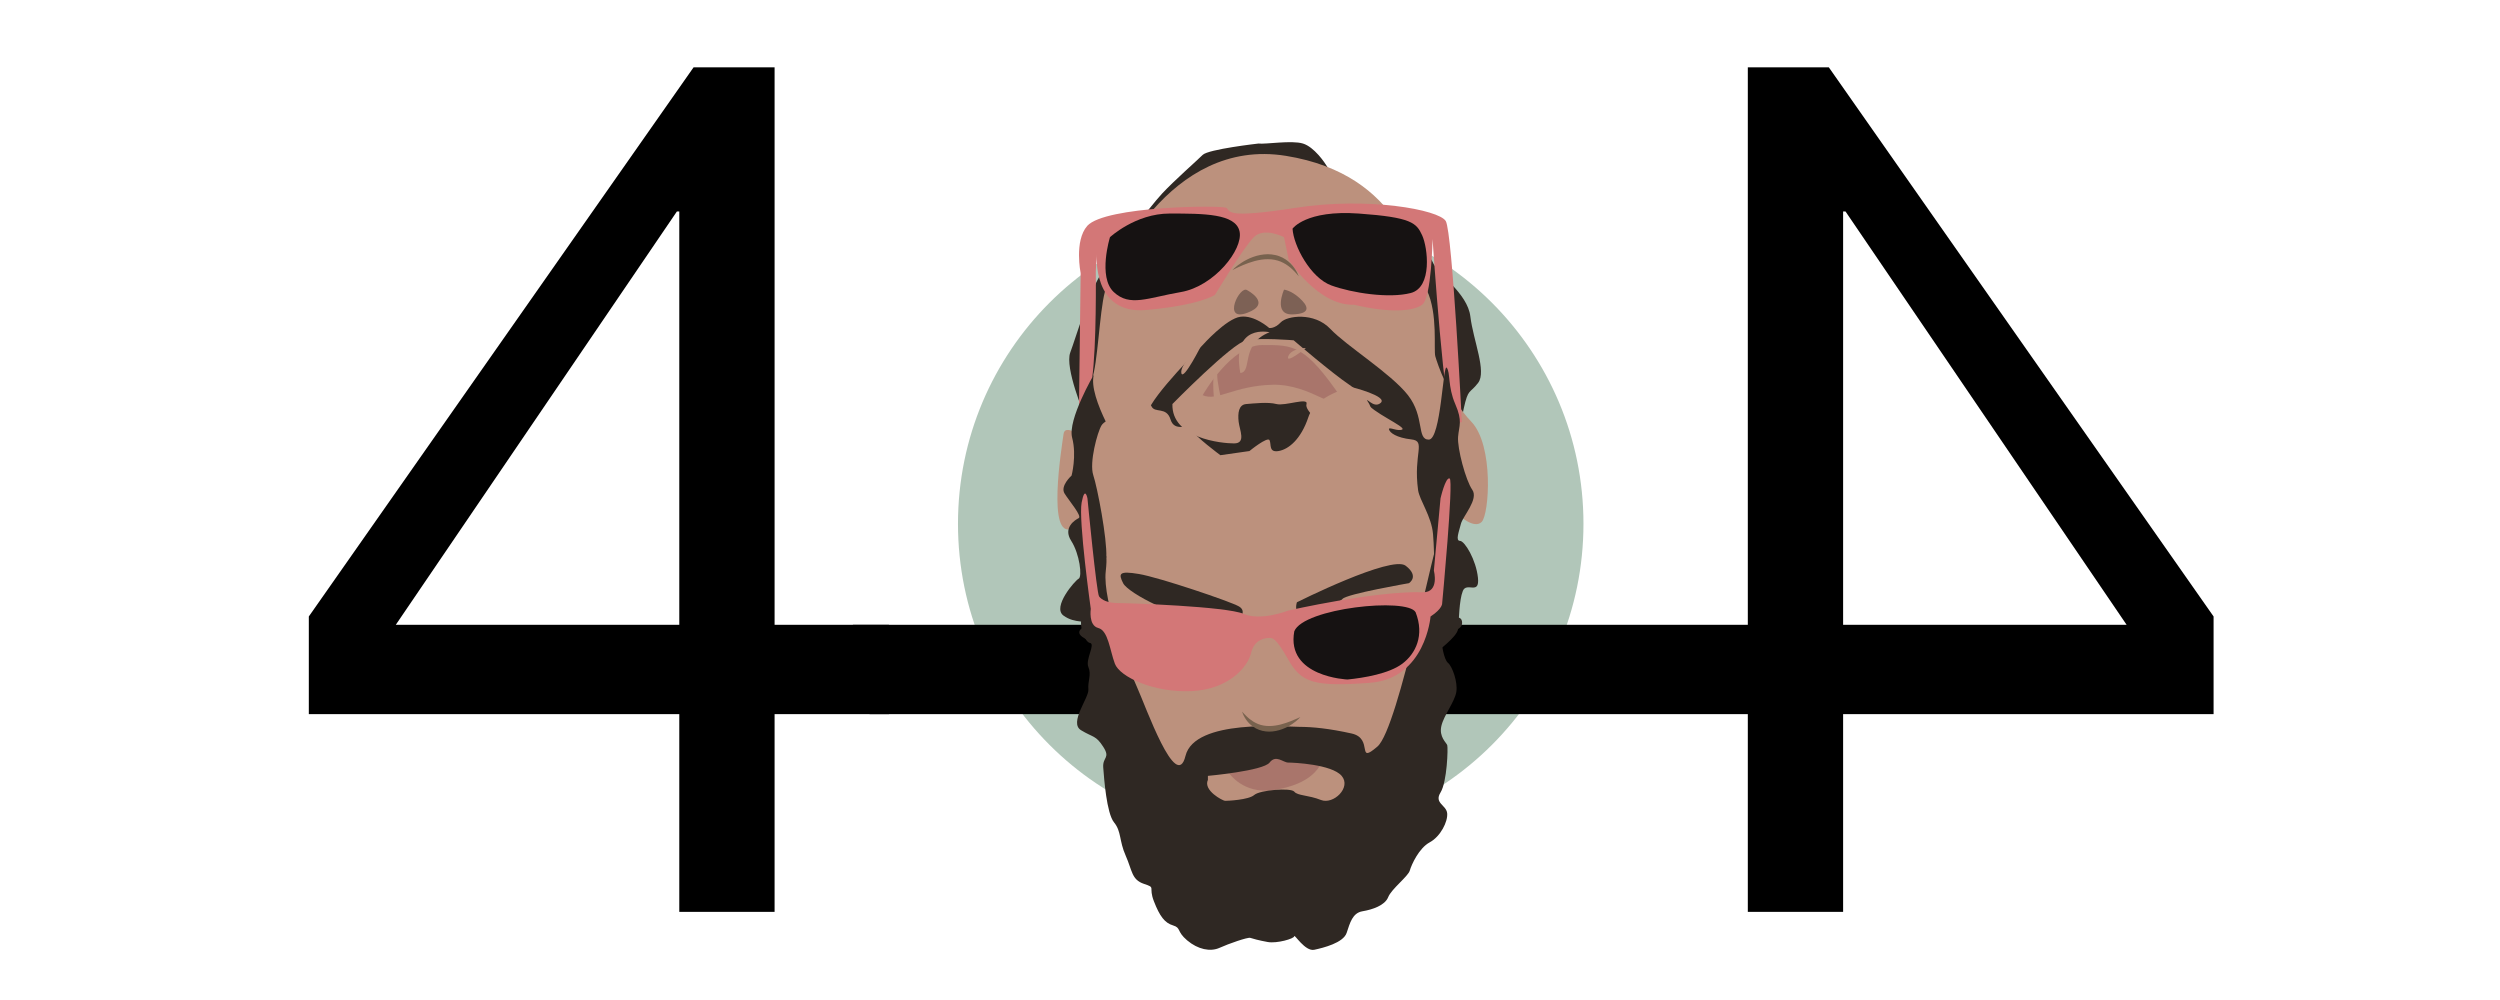 <?xml version="1.0" encoding="utf-8"?>
<!-- Generator: Adobe Illustrator 17.0.1, SVG Export Plug-In . SVG Version: 6.00 Build 0)  -->
<!DOCTYPE svg PUBLIC "-//W3C//DTD SVG 1.1//EN" "http://www.w3.org/Graphics/SVG/1.1/DTD/svg11.dtd">
<svg version="1.1" id="Layer_1" xmlns="http://www.w3.org/2000/svg" xmlns:xlink="http://www.w3.org/1999/xlink" x="0px" y="0px"
	 width="1000px" height="400px" viewBox="0 0 1000 400" enable-background="new 0 0 1000 400" xml:space="preserve">
<circle fill="#B1C6B9" cx="508.289" cy="209.522" r="125.097"/>
<g>
	<path d="M355.578,249.925v35.737h-45.743v79.097h-38.119v-79.097H123.528V246.59L277.434,26.928h32.401v222.997H355.578z
		 M271.716,84.583h-0.953L158.311,249.925h113.404V84.583z"/>
	<path display="none" d="M396.079,160.345c0.633-13.342,2.218-26.363,4.765-39.072c2.539-12.701,6.194-24.777,10.959-36.213
		c4.765-11.436,11.272-21.442,19.536-30.019c8.257-8.577,18.658-15.404,31.21-20.489c12.545-5.077,27.554-7.624,45.028-7.624
		c17.466,0,32.475,2.546,45.028,7.624c12.545,5.085,22.946,11.912,31.21,20.489c8.257,8.577,14.771,18.583,19.536,30.019
		c4.766,11.436,8.413,23.512,10.959,36.213c2.539,12.709,4.125,25.73,4.765,39.072c0.633,13.341,0.953,26.207,0.953,38.595
		c0,12.389-0.32,25.254-0.953,38.596c-0.64,13.341-2.226,26.371-4.765,39.072c-2.546,12.709-6.194,24.703-10.959,35.975
		c-4.765,11.279-11.279,21.204-19.536,29.781c-8.264,8.577-18.583,15.329-30.972,20.251c-12.389,4.921-27.48,7.385-45.266,7.385
		c-17.474,0-32.483-2.465-45.028-7.385c-12.552-4.921-22.953-11.674-31.21-20.251c-8.264-8.577-14.771-18.501-19.536-29.781
		c-4.765-11.272-8.421-23.266-10.959-35.975c-2.546-12.701-4.132-25.73-4.765-39.072c-0.641-13.342-0.953-26.207-0.953-38.596
		C395.126,186.552,395.439,173.687,396.079,160.345z M439.201,241.11c0.789,15.724,3.335,30.495,7.624,44.313
		c4.288,13.818,11.197,25.492,20.727,35.022c9.53,9.53,22.871,14.295,40.025,14.295c17.153,0,30.495-4.765,40.025-14.295
		c9.53-9.53,16.439-21.204,20.728-35.022c4.288-13.818,6.827-28.589,7.624-44.313c0.789-15.724,1.191-29.937,1.191-42.646
		c0-8.257-0.082-17.392-0.239-27.398c-0.164-10.006-0.953-20.012-2.382-30.019c-1.429-10.006-3.499-19.774-6.194-29.304
		c-2.703-9.53-6.671-17.868-11.913-25.016c-5.241-7.147-11.838-12.94-19.774-17.392c-7.944-4.445-17.63-6.671-29.066-6.671
		c-11.436,0-21.129,2.226-29.066,6.671c-7.944,4.452-14.533,10.245-19.774,17.392c-5.241,7.148-9.217,15.486-11.912,25.016
		c-2.703,9.53-4.765,19.298-6.194,29.304c-1.43,10.006-2.226,20.012-2.383,30.019c-0.164,10.006-0.238,19.141-0.238,27.398
		C438.01,211.173,438.405,225.386,439.201,241.11z"/>
	<path d="M699.126,249.925V26.928h32.402L885.433,246.59v39.072H737.245v79.097h-38.119v-79.097H347.833l-6.667-35.737H699.126z
		 M737.245,249.925H850.65L738.198,84.583h-0.953V249.925z"/>
</g>
<g>
	<path fill="#2F2823" d="M433.774,166.011c0,0-7.946-18.919-5.676-24.973c2.27-6.054,7.568-24.216,12.487-31.784
		c4.919-7.568,19.297-26.487,24.216-31.784c4.919-5.297,14-13.243,16.27-15.514c2.27-2.27,22.324-4.541,22.324-4.541
		c2.649,0.378,13.275-1.392,17.784,0c4.508,1.392,8.703,7.568,9.838,9.459s3.405,0.757,6.054,4.541
		c2.649,3.784,34.054,28.378,35.946,33.297s14,12.418,15.135,21.912s6.58,21.98,3.101,26.521c-3.479,4.541-3.913,2.006-5.749,10.216
		c-1.837,8.21,2.27,4.162,1.135,8.703s-4.919,8.324-4.919,8.324"/>
	<path fill="#BC917D" d="M449.271,254.552c0,0,3.784,27.622-5.676,34.433c-9.46,6.811,22.703,51.838,63.946,49.946
		c41.243-1.892,66.595-27.622,63.946-44.27c-2.016-8.287-4.919-6.054-6.054-10.216s0.378-18.541,0.378-18.541l1.514-28.757
		l16.27-31.027c0,0,6.054,5.676,9.081,2.649s4.919-30.649-4.162-40.108c-9.081-9.459-13.622-23.46-14.378-26.108
		c-0.757-2.649,1.135-17.027-3.405-26.487c-4.541-9.459-9.459-46.162-56.379-53.73c-46.919-7.568-70.301,46.541-72.421,54.487
		s-2.877,29.135-5.147,34.811c-2.27,5.676,0,26.108,0,26.108s-10.595-9.459-11.351-4.162c-0.757,5.297-6.811,42.379,3.405,37.838
		c10.216-4.541,21.946,0,21.946,0L449.271,254.552z"/>
	<path fill="#D37777" d="M584.747,168.883c0,0-3.784-75.899-6.432-80.44s-31.027-9.838-60.162-5.297
		c-29.135,4.541-25.73,1.135-27.622,0c-1.892-1.135-48.433-0.757-55.622,7.189c-5.297,6.054-2.649,18.919-2.649,18.919
		l-0.662,52.973c0,0,3.311,2.27,5.203-10.595s1.514-43.135,1.514-43.135l0.378-6.811c0,0-1.892,24.216,19.676,22.324
		c21.568-1.892,27.622-6.054,27.622-6.054s11.351-18.919,15.514-23.081s12.108,0,12.108,0l1.875,9.081
		c0,0,11.747,18.474,26.125,17.94c13.622,3.25,23.46,2.804,27.243,0c3.784-2.804,4.162-26.264,4.162-26.264
		s4.919,74.007,8.324,73.629C584.747,168.883,584.747,168.883,584.747,168.883z"/>
	<path fill="#161212" d="M443.99,94.875c0,0,10.216-9.459,23.838-9.459c13.622,0,26.487,0,28,7.189s-10.216,21.946-23.46,24.216
		c-13.243,2.27-20.432,6.054-26.865,0C439.071,110.767,443.99,94.875,443.99,94.875z"/>
	<path fill="#161212" d="M517.017,91.47c0,0,5.297-7.568,26.487-6.054c21.189,1.514,23.081,3.784,25.351,8.703
		c2.27,4.919,4.162,20.811-4.541,23.081s-23.46,0-31.784-3.027C524.207,111.146,517.396,98.281,517.017,91.47z"/>
	<path opacity="0.5" fill="#965A5B" enable-background="new    " d="M481.071,158.065c0,0,11.351-20.054,23.838-20.054
		s17.027-0.378,32.162,21.946c-1.135,6.054-12.487-6.432-28-6.054C493.558,154.281,486.747,160.713,481.071,158.065z"/>
	<path fill="#7D6155" d="M498.855,116.065c0,0,10.216,5.297,0,9.081S495.951,113.988,498.855,116.065z"/>
	<path fill="#7D6155" d="M513.612,115.866c0,0-4.541,10.136,3.405,9.897c7.946-0.239,6.054-3.644,2.649-6.671
		C516.261,116.065,513.612,115.866,513.612,115.866z"/>
	<path fill="#2F2823" d="M591.18,231.092c-0.757-7.189-5.297-14.729-7.189-14.743c-1.892-0.014-0.378-3.798,0.378-6.825
		s7.189-9.838,4.541-13.622c-2.649-3.784-6.054-16.649-5.676-21.189c0.378-4.541,1.892-6.141-1.135-13.097
		c-3.027-6.957-1.892-12.632-3.405-14.524c-1.514-1.892-2.27,28.757-7.189,28.757s-1.513-9.081-8.324-17.784
		c-6.811-8.703-24.595-19.676-31.027-26.487c-6.432-6.811-17.34-5.297-19.832-2.649c-2.492,2.649-4.644,2.27-4.644,2.27
		s-5.794-5.229-11.47-4.506c-5.676,0.722-15.135,11.317-15.135,11.317s-20.432,20.433-21.946,26.865
		c-4.162-1.135-9.838,16.27-9.838,16.27s-14.378-22.179-11.73-31.333c0,0-10.595,18.089-8.703,25.279
		c1.892,7.189-0.226,15.135-0.226,15.135s-4.693,4.162-2.801,7.189c1.892,3.027,7.118,9.081,5.64,9.838
		c-1.478,0.757-6.397,3.784-2.991,9.081c3.405,5.297,4.469,14.378,2.991,15.135c-1.478,0.757-10.701,11.351-6.09,14.757
		c4.612,3.405,10.287,1.892,9.909,3.027c-0.378,1.135-6.811,3.027-1.514,6.054c5.297,3.027,10.973,2.649,11.351,4.919
		c0.378,2.27,6.432,8.703,8.324,12.108c1.892,3.405,2.27,8.324,5.676,9.838c3.405,1.514,10.216,0,10.973,0
		c0.757,0,6.054,0.21,10.973,0.673c4.919,0.463,15.554-3.321,17.425-4.456c1.872-1.135,5.656-6.054,9.061-7.568
		c3.405-1.514,9.904-3.784,9.904-3.784s5.61,6.432,7.123,7.946c1.513,1.514,14.378,4.541,15.514,4.162
		c1.135-0.378,11.351-2.649,13.243-0.378c1.892,2.27,12.487-2.649,12.487-6.054c0-3.405,3.784-6.432,6.432-9.459
		c2.649-3.027,10.595-8.324,10.973-11.73c0.378-3.405,0.378-11.351,1.892-15.135C586.639,232.606,591.937,238.281,591.18,231.092z
		 M546.531,166.768c-4.541,2.649-12.487,12.108-15.135,7.189c-2.649-4.919-9.639-9.546-8.793-12.341
		c0.847-2.795-8.613,0.903-12.018,0c-3.405-0.903-9.041-0.232-12.088,0c-3.047,0.232-3.425,3.638-3.047,7.043
		c0.378,3.405,3.087,8.703-1.852,8.703s-25.013-1.978-24.635-15.746c0,0,23.878-24.362,29.534-25.497c5.656-1.135,18.965,0,18.965,0
		s15.448,13.243,22.258,17.784S551.072,164.119,546.531,166.768z"/>
	<g>
		<path fill="#78624E" d="M492.953,108.059c0,0,1.307-1.48,3.806-3.066c0.622-0.398,1.313-0.808,2.078-1.18
			c0.76-0.383,1.584-0.753,2.47-1.061c0.888-0.296,1.817-0.604,2.802-0.766c0.977-0.193,1.998-0.28,3.022-0.304
			c1.026,0.024,2.058,0.116,3.052,0.35c1,0.202,1.936,0.592,2.806,1.008c0.865,0.436,1.637,0.963,2.31,1.52
			c0.324,0.294,0.662,0.551,0.942,0.849c0.273,0.301,0.537,0.592,0.79,0.872c0.459,0.594,0.888,1.127,1.183,1.655
			c0.305,0.52,0.586,0.958,0.753,1.357c0.359,0.782,0.543,1.229,0.543,1.229s-0.332-0.366-0.874-1.008
			c-0.253-0.334-0.642-0.676-1.024-1.106c-0.384-0.431-0.896-0.839-1.398-1.32c-0.546-0.438-1.136-0.899-1.796-1.322
			c-0.66-0.423-1.395-0.787-2.162-1.124c-0.389-0.156-0.796-0.286-1.203-0.422c-0.424-0.085-0.833-0.234-1.269-0.298
			c-0.858-0.183-1.757-0.236-2.654-0.241c-1.801-0.02-3.618,0.313-5.299,0.748c-0.835,0.242-1.65,0.475-2.408,0.751
			c-0.758,0.276-1.476,0.549-2.132,0.825C494.669,107.116,492.953,108.059,492.953,108.059z"/>
	</g>
</g>
<g display="none">
	<path display="inline" fill="#2F2823" d="M909.693,346.528c0,0,18.996,7.759,21.672,13.645
		c2.676,5.886,11.772,22.475,13.645,31.304s5.084,32.374,5.351,39.598c0.268,7.224-0.535,19.264-0.535,22.475
		c0,3.211-12.575,18.996-12.575,18.996c-2.14,1.605-8.403,10.371-12.575,12.575s-11.505,0.803-13.645,0.268
		c-2.14-0.535-2.943,1.873-7.492,1.07c-4.548-0.803-44.147,4.013-48.963,1.873c-4.816-2.14-18.68,1.119-26.196-4.792
		c-7.516-5.91-20.195-10.89-20.945-16.561c-0.751-5.671,1.348-4.185-3.159-11.289c-4.507-7.104-4.548-1.338-6.956-5.351
		c-2.408-4.013-2.408-9.364-2.408-9.364"/>
	<path display="inline" fill="#BC917D" d="M836.126,294.879c0,0-22.207-16.856-20.334-28.361c1.873-11.505-52.708-20.602-80.534,9.9
		c-27.826,30.501-27.558,66.621-13.913,76.521c7.286,4.434,7.759,0.803,11.505,2.943c3.746,2.14,12.843,13.378,12.843,13.378
		l19.264,21.404l10.435,33.444c0,0-8.294,0.268-8.294,4.548s18.194,25.15,31.304,25.418c13.11,0.268,26.22,6.956,28.628,8.294
		c2.408,1.338,11.237,12.843,21.137,16.321c9.9,3.478,39.331,25.953,77.859-1.873s16.801-82.619,12.681-89.737
		c-4.119-7.118-18.567-22.636-20.975-28.255c-2.408-5.619-18.461-18.461-18.461-18.461s14.18-0.803,10.97-5.084
		c-3.211-4.281-25.15-34.782-29.163-24.348c-4.013,10.435-15.518,15.518-15.518,15.518L836.126,294.879z"/>
	<path display="inline" fill="#D37777" d="M800.907,451.252c0,0,56.344,50.993,61.428,52.331
		c5.083,1.338,28.896-14.983,46.287-38.795c17.391-23.812,17.391-18.996,19.531-19.532c2.14-0.535,34.782-33.712,34.247-44.414
		c-0.535-8.027-11.505-15.251-11.505-15.251l-36.99-37.926c0,0-3.946,0.736,3.813,11.17s29.431,31.571,29.431,31.571l4.548,5.084
		c0,0-15.786-18.461-29.699-1.873s-15.251,23.812-15.251,23.812s5.351,21.404,5.351,27.291c0,5.886-8.562,8.562-8.562,8.562
		l-7.747-5.096c0,0-21.369-4.757-31.159,5.788c-11.93,7.334-18.571,14.605-19.264,19.264c-0.693,4.659,15.628,21.515,15.628,21.515
		s-55.809-48.853-57.95-46.177C800.907,451.252,800.907,451.252,800.907,451.252z"/>
	<path display="inline" fill="#161212" d="M952.769,404.053c0,0-0.535,13.913-10.167,23.545
		c-9.632,9.632-18.729,18.729-24.883,14.716c-6.154-4.013-8.294-22.742-0.535-33.712c7.759-10.97,10.167-18.729,18.996-18.996
		C945.01,389.337,952.769,404.053,952.769,404.053z"/>
	<path display="inline" fill="#161212" d="M903.539,458.099c0,0,1.605,9.097-14.448,23.01
		c-16.053,13.913-18.996,13.645-24.08,11.772c-5.084-1.873-17.659-11.772-13.11-19.532c4.548-7.759,16.588-16.588,24.615-20.334
		C884.542,449.27,898.455,453.55,903.539,458.099z"/>
	<path display="inline" opacity="0.5" fill="#965A5B" enable-background="new    " d="M881.867,385.591
		c0,0,6.154,22.207-2.676,31.036c-8.829,8.829-11.772,12.308-38.26,7.224c-3.478-5.084,13.378-4.281,24.08-15.518
		S875.981,387.732,881.867,385.591z"/>
	<path display="inline" fill="#7D6155" d="M898.99,427.865c0,0-10.97,3.478-6.421-6.421
		C897.117,411.544,902.513,427.28,898.99,427.865z"/>
	<path display="inline" fill="#7D6155" d="M888.696,438.44c0,0-3.956-10.378-9.406-4.59c-5.45,5.787-1.704,6.858,2.844,6.59
		C886.683,440.173,888.696,438.44,888.696,438.44z"/>
	<path display="inline" fill="#2F2823" d="M752.37,411.812c5.619,4.548,14.161,6.669,15.508,5.341
		c1.348-1.328,2.953,2.418,4.558,5.093c1.605,2.676,1.873,12.04,6.421,12.843c4.548,0.803,16.053,7.492,18.996,10.97
		c2.943,3.478,3.004,5.68,10.064,8.459c7.06,2.779,10.27,7.595,12.678,7.862c2.408,0.268-18.729-21.939-15.251-25.418
		c3.478-3.478,7.492,5.351,18.461,6.689c10.97,1.338,31.304-3.478,40.668-3.211c9.364,0.268,16.007-8.515,15.896-12.151
		c-0.111-3.635,1.679-4.889,1.679-4.889s7.794-0.4,11.297-4.924c3.503-4.524,2.7-18.704,2.7-18.704s0-28.896-3.479-34.515
		c3.746-2.14-4.548-18.461-4.548-18.461s25.85,5.516,30.45,13.861c0,0-5.3-20.283-11.721-24.028
		c-6.421-3.746-10.542-10.862-10.542-10.862s0.375-6.261-3.103-7.064c-3.478-0.803-11.455-1.388-10.945-2.968
		c0.51-1.58,1.848-7.199-4.306-8.537c-6.154-1.338-13.327-7.007-12.818-8.587c0.51-1.58-0.46-15.594-6.129-14.741
		c-5.669,0.853-8.612,5.936-9.147,4.866c-0.535-1.07,2.676-6.956-3.211-5.351c-5.886,1.605-9.632,5.886-11.505,4.548
		c-1.873-1.338-10.702-1.605-14.448-2.676c-3.746-1.07-7.491-4.281-10.97-2.943c-3.478,1.338-7.224,7.224-7.759,7.759
		c-0.535,0.535-4.43,4.132-8.235,7.283c-3.805,3.151-8.649,13.347-9.17,15.473c-0.521,2.126,0.282,8.28-1.056,11.758
		c-1.338,3.478-4.328,9.679-4.328,9.679s-8.515-0.582-10.656-0.582s-13.378,6.956-13.913,8.027c-0.535,1.07-6.154,9.9-9.097,9.632
		c-2.943-0.268-6.956,10.702-4.548,13.11c2.408,2.408,1.873,7.224,2.14,11.237c0.268,4.013-1.605,13.378,0.535,16.053
		c2.14,2.676,7.759,8.294,9.364,12.04C754.511,407.531,746.752,407.263,752.37,411.812z M829.426,425.725
		c1.338-5.084,0.268-17.391,5.619-15.786c5.351,1.605,13.566-0.066,14.943,2.509c1.378,2.575,5.452-6.729,8.498-8.498
		c3.046-1.77,6.557-6.229,8.548-8.548c1.99-2.319-0.15-4.994-2.826-7.135c-2.676-2.141-8.337-3.971-4.844-7.463
		c3.492-3.492,19.086-16.288,28.553-6.285c0,0,0.343,34.111-2.854,38.913s-13.41,13.41-13.41,13.41s-20.287,1.559-28.314,3.164
		S828.088,430.808,829.426,425.725z"/>
</g>
<g display="none">
	<path display="inline" fill="#2F2823" d="M101.795,346.528c0,0-18.996,7.759-21.672,13.645
		c-2.676,5.886-11.772,22.475-13.645,31.304s-5.084,32.374-5.351,39.598c-0.268,7.224,0.535,19.264,0.535,22.475
		c0,3.211,12.575,18.996,12.575,18.996c2.14,1.605,8.403,10.371,12.575,12.575c4.172,2.204,11.505,0.803,13.645,0.268
		c2.14-0.535,2.943,1.873,7.492,1.07s44.147,4.013,48.963,1.873c4.816-2.14,18.68,1.119,26.196-4.792
		c7.516-5.91,20.195-10.89,20.945-16.561c0.751-5.671-1.348-4.185,3.159-11.289c4.507-7.104,4.548-1.338,6.956-5.351
		c2.408-4.013,2.408-9.364,2.408-9.364"/>
	<path display="inline" fill="#BC917D" d="M175.361,294.879c0,0,22.207-16.856,20.334-28.361
		c-1.873-11.505,52.708-20.602,80.534,9.9s27.558,66.621,13.913,76.521c-7.286,4.434-7.759,0.803-11.505,2.943
		c-3.746,2.14-12.843,13.378-12.843,13.378l-19.264,21.404l-10.435,33.444c0,0,8.294,0.268,8.294,4.548s-18.194,25.15-31.304,25.418
		c-13.11,0.268-26.22,6.956-28.628,8.294c-2.408,1.338-11.237,12.843-21.137,16.321c-9.9,3.478-39.331,25.953-77.858-1.873
		s-16.801-82.619-12.681-89.737c4.119-7.118,18.567-22.636,20.975-28.255s18.461-18.461,18.461-18.461s-14.18-0.803-10.97-5.084
		c3.211-4.281,25.15-34.782,29.163-24.348c4.013,10.435,15.518,15.518,15.518,15.518L175.361,294.879z"/>
	<path display="inline" fill="#D37777" d="M210.58,451.252c0,0-56.344,50.993-61.428,52.331s-28.896-14.983-46.287-38.795
		c-17.391-23.812-17.391-18.996-19.532-19.532c-2.14-0.535-34.782-33.712-34.247-44.414c0.535-8.027,11.505-15.251,11.505-15.251
		l36.989-37.926c0,0,3.946,0.736-3.813,11.17s-29.431,31.571-29.431,31.571l-4.548,5.084c0,0,15.786-18.461,29.699-1.873
		s15.251,23.812,15.251,23.812s-5.351,21.404-5.351,27.291c0,5.886,8.562,8.562,8.562,8.562l7.747-5.096
		c0,0,21.369-4.757,31.159,5.788c11.93,7.334,18.571,14.605,19.264,19.264c0.693,4.659-15.628,21.515-15.628,21.515
		s55.809-48.853,57.95-46.177C210.58,451.252,210.58,451.252,210.58,451.252z"/>
	<path display="inline" fill="#161212" d="M58.719,404.053c0,0,0.535,13.913,10.167,23.545c9.632,9.632,18.729,18.729,24.883,14.716
		c6.154-4.013,8.294-22.742,0.535-33.712c-7.759-10.97-10.167-18.729-18.996-18.996C66.478,389.337,58.719,404.053,58.719,404.053z"
		/>
	<path display="inline" fill="#161212" d="M107.949,458.099c0,0-1.605,9.097,14.448,23.01c16.053,13.913,18.996,13.645,24.08,11.772
		c5.084-1.873,17.659-11.772,13.11-19.532c-4.548-7.759-16.588-16.588-24.615-20.334S113.032,453.55,107.949,458.099z"/>
	<path display="inline" opacity="0.5" fill="#965A5B" enable-background="new    " d="M129.621,385.591
		c0,0-6.154,22.207,2.676,31.036c8.829,8.829,11.772,12.308,38.26,7.224c3.478-5.084-13.378-4.281-24.08-15.518
		S135.507,387.732,129.621,385.591z"/>
	<path display="inline" fill="#7D6155" d="M112.497,427.865c0,0,10.97,3.478,6.421-6.421S108.975,427.28,112.497,427.865z"/>
	<path display="inline" fill="#7D6155" d="M122.791,438.44c0,0,3.956-10.378,9.406-4.59c5.45,5.787,1.704,6.858-2.844,6.59
		C124.805,440.173,122.791,438.44,122.791,438.44z"/>
	<path display="inline" fill="#2F2823" d="M258.582,403.785c1.605-3.746,7.224-9.364,9.364-12.04
		c2.14-2.676,0.268-12.04,0.535-16.053c0.268-4.013-0.268-8.829,2.14-11.237c2.408-2.408-1.605-13.378-4.548-13.11
		c-2.943,0.268-8.562-8.562-9.097-9.632c-0.535-1.07-11.772-8.027-13.913-8.027c-2.14,0-10.655,0.582-10.655,0.582
		s-2.99-6.2-4.328-9.679c-1.338-3.478-0.535-9.632-1.056-11.758c-0.521-2.126-5.365-12.322-9.17-15.473
		c-3.805-3.151-7.7-6.748-8.235-7.283c-0.535-0.535-4.281-6.421-7.759-7.759c-3.478-1.338-7.224,1.873-10.97,2.943
		c-3.746,1.07-12.575,1.338-14.448,2.676c-1.873,1.338-5.619-2.943-11.505-4.548c-5.886-1.605-2.676,4.281-3.211,5.351
		c-0.535,1.07-3.478-4.013-9.147-4.866c-5.669-0.853-6.639,13.16-6.129,14.741c0.51,1.58-6.664,7.249-12.818,8.587
		c-6.154,1.338-4.816,6.956-4.306,8.537c0.51,1.58-7.466,2.166-10.945,2.968c-3.478,0.803-3.103,7.064-3.103,7.064
		s-4.121,7.116-10.542,10.862c-6.421,3.746-11.721,24.028-11.721,24.028c4.6-8.346,30.45-13.861,30.45-13.861
		s-8.294,16.321-4.548,18.461c-3.478,5.619-3.479,34.515-3.479,34.515s-0.802,14.18,2.7,18.704
		c3.503,4.524,11.297,4.924,11.297,4.924s1.789,1.254,1.679,4.889c-0.111,3.635,6.532,12.418,15.896,12.151
		c9.364-0.268,29.699,4.548,40.668,3.211c10.97-1.338,14.983-10.167,18.461-6.689c3.478,3.478-17.659,25.685-15.251,25.418
		c2.408-0.268,5.619-5.083,12.678-7.862c7.06-2.779,7.121-4.98,10.064-8.459c2.943-3.478,14.448-10.167,18.996-10.97
		c4.548-0.803,4.816-10.167,6.421-12.843c1.605-2.676,3.211-6.421,4.558-5.093c1.348,1.328,9.89-0.793,15.508-5.341
		C264.736,407.263,256.977,407.531,258.582,403.785z M168.149,430.006c-8.027-1.605-28.314-3.164-28.314-3.164
		s-10.214-8.608-13.41-13.41s-2.854-38.913-2.854-38.913c9.468-10.003,25.061,2.793,28.553,6.285
		c3.492,3.492-2.169,5.323-4.844,7.463c-2.676,2.14-4.816,4.816-2.826,7.135c1.99,2.319,5.501,6.778,8.548,8.548
		c3.046,1.77,7.121,11.073,8.498,8.498c1.378-2.575,9.592-0.903,14.943-2.509c5.351-1.605,4.281,10.702,5.619,15.786
		C183.399,430.808,176.175,431.611,168.149,430.006z"/>
</g>
<path display="none" fill="#BC917D" d="M581.524,169.788c0,0,6.646,17.278,4.984,26.582c-1.661,9.304,1.329,31.9-8.64,35.223
	c-9.969,3.323-9.304-39.875-9.304-39.875L581.524,169.788z"/>
<path display="none" fill="#BC917D" d="M433.985,186.402c0,0-8.307-1.661-8.307,5.317s2.991,11.963,4.154,15.618
	c1.163,3.655-1.946,19.405,7.024,31.134c8.97,11.729,14.742-18.686,15.406-21.421C452.925,214.314,433.985,186.402,433.985,186.402z
	"/>
<path display="none" fill="#2F2823" d="M575.41,219.604c0,0,0.465-22.901,5.449-28.882s3.323-9.637,3.988-14.953
	s0-5.317,1.661-9.637c1.661-4.32,0.997-14.156,0-16.382s6.012-1.825,1.012-8.837c-5-7.013-4.628-9.007-5.146-10.336
	s4.799-9.304,2.473-13.956c-2.326-4.652-4.32-5.317-5.317-3.988c-0.997,1.329-8.64-10.966-8.64-10.966s-8.64-5.317-12.627-7.643
	c-3.988-2.326-32.897-21.932-58.484-16.947c-25.587,4.984-66.127,23.593-71.776,44.528s-4.32,45.525,0,56.823
	c4.32,11.298,5.317,20.602,6.314,23.593s2.239,22.523,3.612,27.045s6.357-7.772,6.357-7.772"/>
<path fill="#BC917D" d="M468.211,327.959l27.913,27.913l66.791-45.857l8.972-53.5c0,0,2.855-24.009,1.329-42.827
	c-0.581-7.171-5.431-13.617-5.981-17.651c-1.994-14.621,3.323-19.605-2.658-20.27s-8.64-2.658-8.972-3.988
	c-0.332-1.329,3.655,0.997,5.317,0s-12.96-7.311-13.956-10.633c-0.997-3.323,2.326,2.658,5.317,0
	c2.991-2.658-11.63-6.314-11.63-6.314s-14.289,2.991-17.279,11.963s-7.975,12.96-11.963,13.624c-3.988,0.665-2.832-2.658-3.576-4.32
	c-0.744-1.661-8.054,4.32-8.054,4.32l-11.63,1.661c0,0-10.301-7.643-11.63-10.301c-1.329-2.658-6.646,1.329-8.307-3.988
	c-1.661-5.317-6.314-2.326-7.643-5.317c-1.329-2.991-8.972-1.661-9.637,0.665c-0.665,2.326-8.64,4.32-10.301,6.978
	c-1.661,2.658-4.984,14.953-3.323,19.938c1.661,4.984,5.56,25.381,5.223,32.797l-4.226,15.386l14.953,53.832L468.211,327.959z"/>
<g>
	<path fill="#BC917D" d="M507.833,132.902c0,0-15.365-3.655-11.709,16.283C501.108,148.852,495.95,137.554,507.833,132.902z"/>
	<path fill="#BC917D" d="M522.375,139.216c0,0-5.836,0-7.072,3.323C514.068,145.861,522.375,139.216,522.375,139.216z"/>
	<path fill="#BC917D" d="M480.838,137.554c0,0-8.972,7.975-8.307,11.63C473.195,152.84,480.838,137.554,480.838,137.554z"/>
	<path fill="#BC917D" d="M485.49,149.184c0,0-1.329,12.627,2.991,19.273c4.32,6.646-1.854-13.492-1.592-18.708"/>
</g>
<path opacity="0.5" fill="#965A5B" enable-background="new    " d="M491.699,309.352c0,0,5.64,8.384,17.494,6.683
	c11.854-1.7,19.486-6.648,20.826-15.509s-42.537-0.976-42.359,4.173S491.699,309.352,491.699,309.352z"/>
<path fill="#2F2823" d="M584.847,249.205c0-3.988-4.652-0.997-6.978-4.32s2.326-3.988,2.326-7.643s-2.991-2.542-3.987-3.929
	c-0.997-1.387-0.332-10.692-0.997-16.008c-0.665-5.317-15.618,73.943-24.258,81.333c-8.64,7.39-1.329-3.243-10.301-5.237
	c-8.972-1.994-15.618-2.658-20.935-2.658c-5.317,0-41.869-3.323-45.525,11.63c-3.655,14.953-15.95-19.938-19.273-27.248
	c-3.323-7.311-13.956-34.559-12.627-46.521c1.329-11.963-1.994-5.981-3.988-2.658c0,0-1.661,16.282-4.652,19.273
	c-2.991,2.991,0,11.63,2.326,11.963c2.326,0.332-1.921,6.646-0.628,9.637c1.293,2.991-0.296,5.649,0,8.972
	s-7.865,13.292-2.954,16.283c4.911,2.991,5.908,1.994,8.899,6.646c2.991,4.652-0.332,3.988,0,8.307
	c0.332,4.32,1.329,18.276,4.32,21.931c2.991,3.655,1.994,7.311,4.652,13.292c2.658,5.981,2.326,9.637,7.311,11.298
	c4.984,1.661,1.661,0.997,3.988,6.978c2.326,5.981,4.32,8.64,7.643,9.637c3.323,0.997,1.329,2.326,5.649,5.981
	c4.32,3.655,9.304,4.652,12.96,2.991c3.655-1.661,11.298-4.32,12.295-3.987c0.997,0.332,3.323,0.997,6.978,1.661
	c3.655,0.665,10.604-1.329,10.618-2.326c0.015-0.997,4.335,6.21,7.99,5.431c3.655-0.779,11.63-2.773,12.96-6.76
	c1.329-3.988,2.326-7.975,6.314-8.64c3.988-0.665,8.972-2.326,10.301-5.649c1.329-3.323,7.975-8.307,8.64-10.634
	c0.665-2.326,3.655-8.972,7.975-11.298c4.32-2.326,7.31-8.307,6.978-11.63c-0.332-3.323-5.317-3.988-2.658-8.307
	c2.658-4.32,3.041-17.944,2.684-18.941c-0.357-0.997-3.348-3.323-2.351-7.643c0.997-4.32,5.317-9.637,5.981-13.624
	c0.665-3.987-1.661-10.301-3.323-11.63c-1.661-1.329-2.658-7.643-2.658-10.301S584.847,253.193,584.847,249.205z M528.357,319.984
	c-4.984-1.994-9.334-1.661-10.648-3.323c-1.314-1.661-13.76-0.665-16.011,1.329c-2.251,1.994-10.803,2.361-11.678,2.343
	c-0.874-0.017-8.849-4.135-6.856-8.39v-1.597c0,0,22.09-1.994,24.669-5.317c2.579-3.323,5.383,0,7.47,0
	c2.087,0,17.373,0.665,21.36,5.317S533.341,321.978,528.357,319.984z"/>
<g>
	<path fill="#2F2823" d="M518.777,240.898c0,0,37.825-18.941,43.474-14.621c5.649,4.32,1.329,6.99,1.329,6.99
		s-24.922,4.308-26.584,6.302c-1.661,1.994-17.498,8.307-18.22,5.649C518.055,242.559,518.777,240.898,518.777,240.898z"/>
	<path fill="#2F2823" d="M495.562,247.876c0,0,3.425-3.323,0-5.317c-3.425-1.994-32.003-11.63-39.978-12.96
		c-7.975-1.329-8.307-0.216-6.314,3.713s22.161,14.563,34.226,14.563S495.562,247.876,495.562,247.876z"/>
</g>
<path fill="#D37777" d="M434.981,199.361c0,0,3.655,37.882,4.652,39.211c0.997,1.329,3.323,2.658,7.643,2.658
	c4.32,0,43.198,1.329,50.177,4.32s17.85-1.329,17.85-1.329s34.985-7.975,53.925-7.311c6.646,0,4.32-8.64,4.32-8.64l2.658-28.91
	c0,0,1.994-8.64,3.655-7.975c1.661,0.665-2.991,49.844-2.991,49.844s0.332,2.109-4.652,5.375c0,0-1.994,24.864-24.258,26.526
	c-22.264,1.661-27.435,0-32.659-9.304c-5.223-9.304-6.526-8.64-7.702-8.64c-1.176,0-5.828,0.332-7.157,5.981
	c-1.329,5.649-8.972,14.621-23.925,15.286s-28.577-5.649-30.571-10.966c-1.994-5.317-2.658-13.292-6.646-14.289
	s-2.991-7.643-2.991-7.643s-4.984-35.556-3.655-42.534C433.985,194.044,434.981,199.361,434.981,199.361z"/>
<path fill="#161212" d="M538.99,271.802c0,0-24.62-0.997-21.282-19.273c3.67-9.304,45.207-13.624,48.53-7.643
	c3.655,9.304,0,16.615-5.317,20.602S545.636,271.137,538.99,271.802z"/>
<path display="none" fill="#161212" d="M469.208,245.218c0,0,25.919,0.665,27.248,7.975c1.329,7.311-3.323,16.615-13.624,18.609
	s-27.248,1.661-31.9-4.984s-6.978-13.292-3.655-18.941C451.534,244.986,463.89,244.903,469.208,245.218z"/>
<path fill="#78624E" d="M520.136,286.81c0,0-1.099,1.365-3.278,2.815c-1.078,0.736-2.435,1.468-3.995,2.048
	c-0.785,0.27-1.609,0.55-2.484,0.705c-0.867,0.186-1.78,0.258-2.694,0.275c-0.916-0.019-1.842-0.092-2.729-0.316
	c-0.893-0.191-1.729-0.545-2.504-0.925c-0.771-0.395-1.454-0.877-2.047-1.383c-0.285-0.266-0.583-0.5-0.827-0.77
	c-0.237-0.273-0.467-0.537-0.687-0.79c-0.398-0.535-0.765-1.019-1.013-1.494c-0.259-0.468-0.492-0.864-0.628-1.223
	c-0.293-0.703-0.437-1.106-0.437-1.106s0.309,0.312,0.807,0.859c0.233,0.285,0.587,0.574,0.932,0.941
	c0.348,0.367,0.808,0.71,1.254,1.119c0.486,0.369,1.008,0.756,1.585,1.113c0.578,0.356,1.219,0.655,1.881,0.94
	c0.336,0.131,0.688,0.238,1.038,0.35c0.366,0.068,0.717,0.192,1.093,0.242c0.739,0.142,1.509,0.197,2.282,0.203
	c1.549-0.002,3.124-0.25,4.59-0.618c1.463-0.382,2.825-0.85,3.986-1.304C518.579,287.573,520.136,286.81,520.136,286.81z"/>
</svg>
